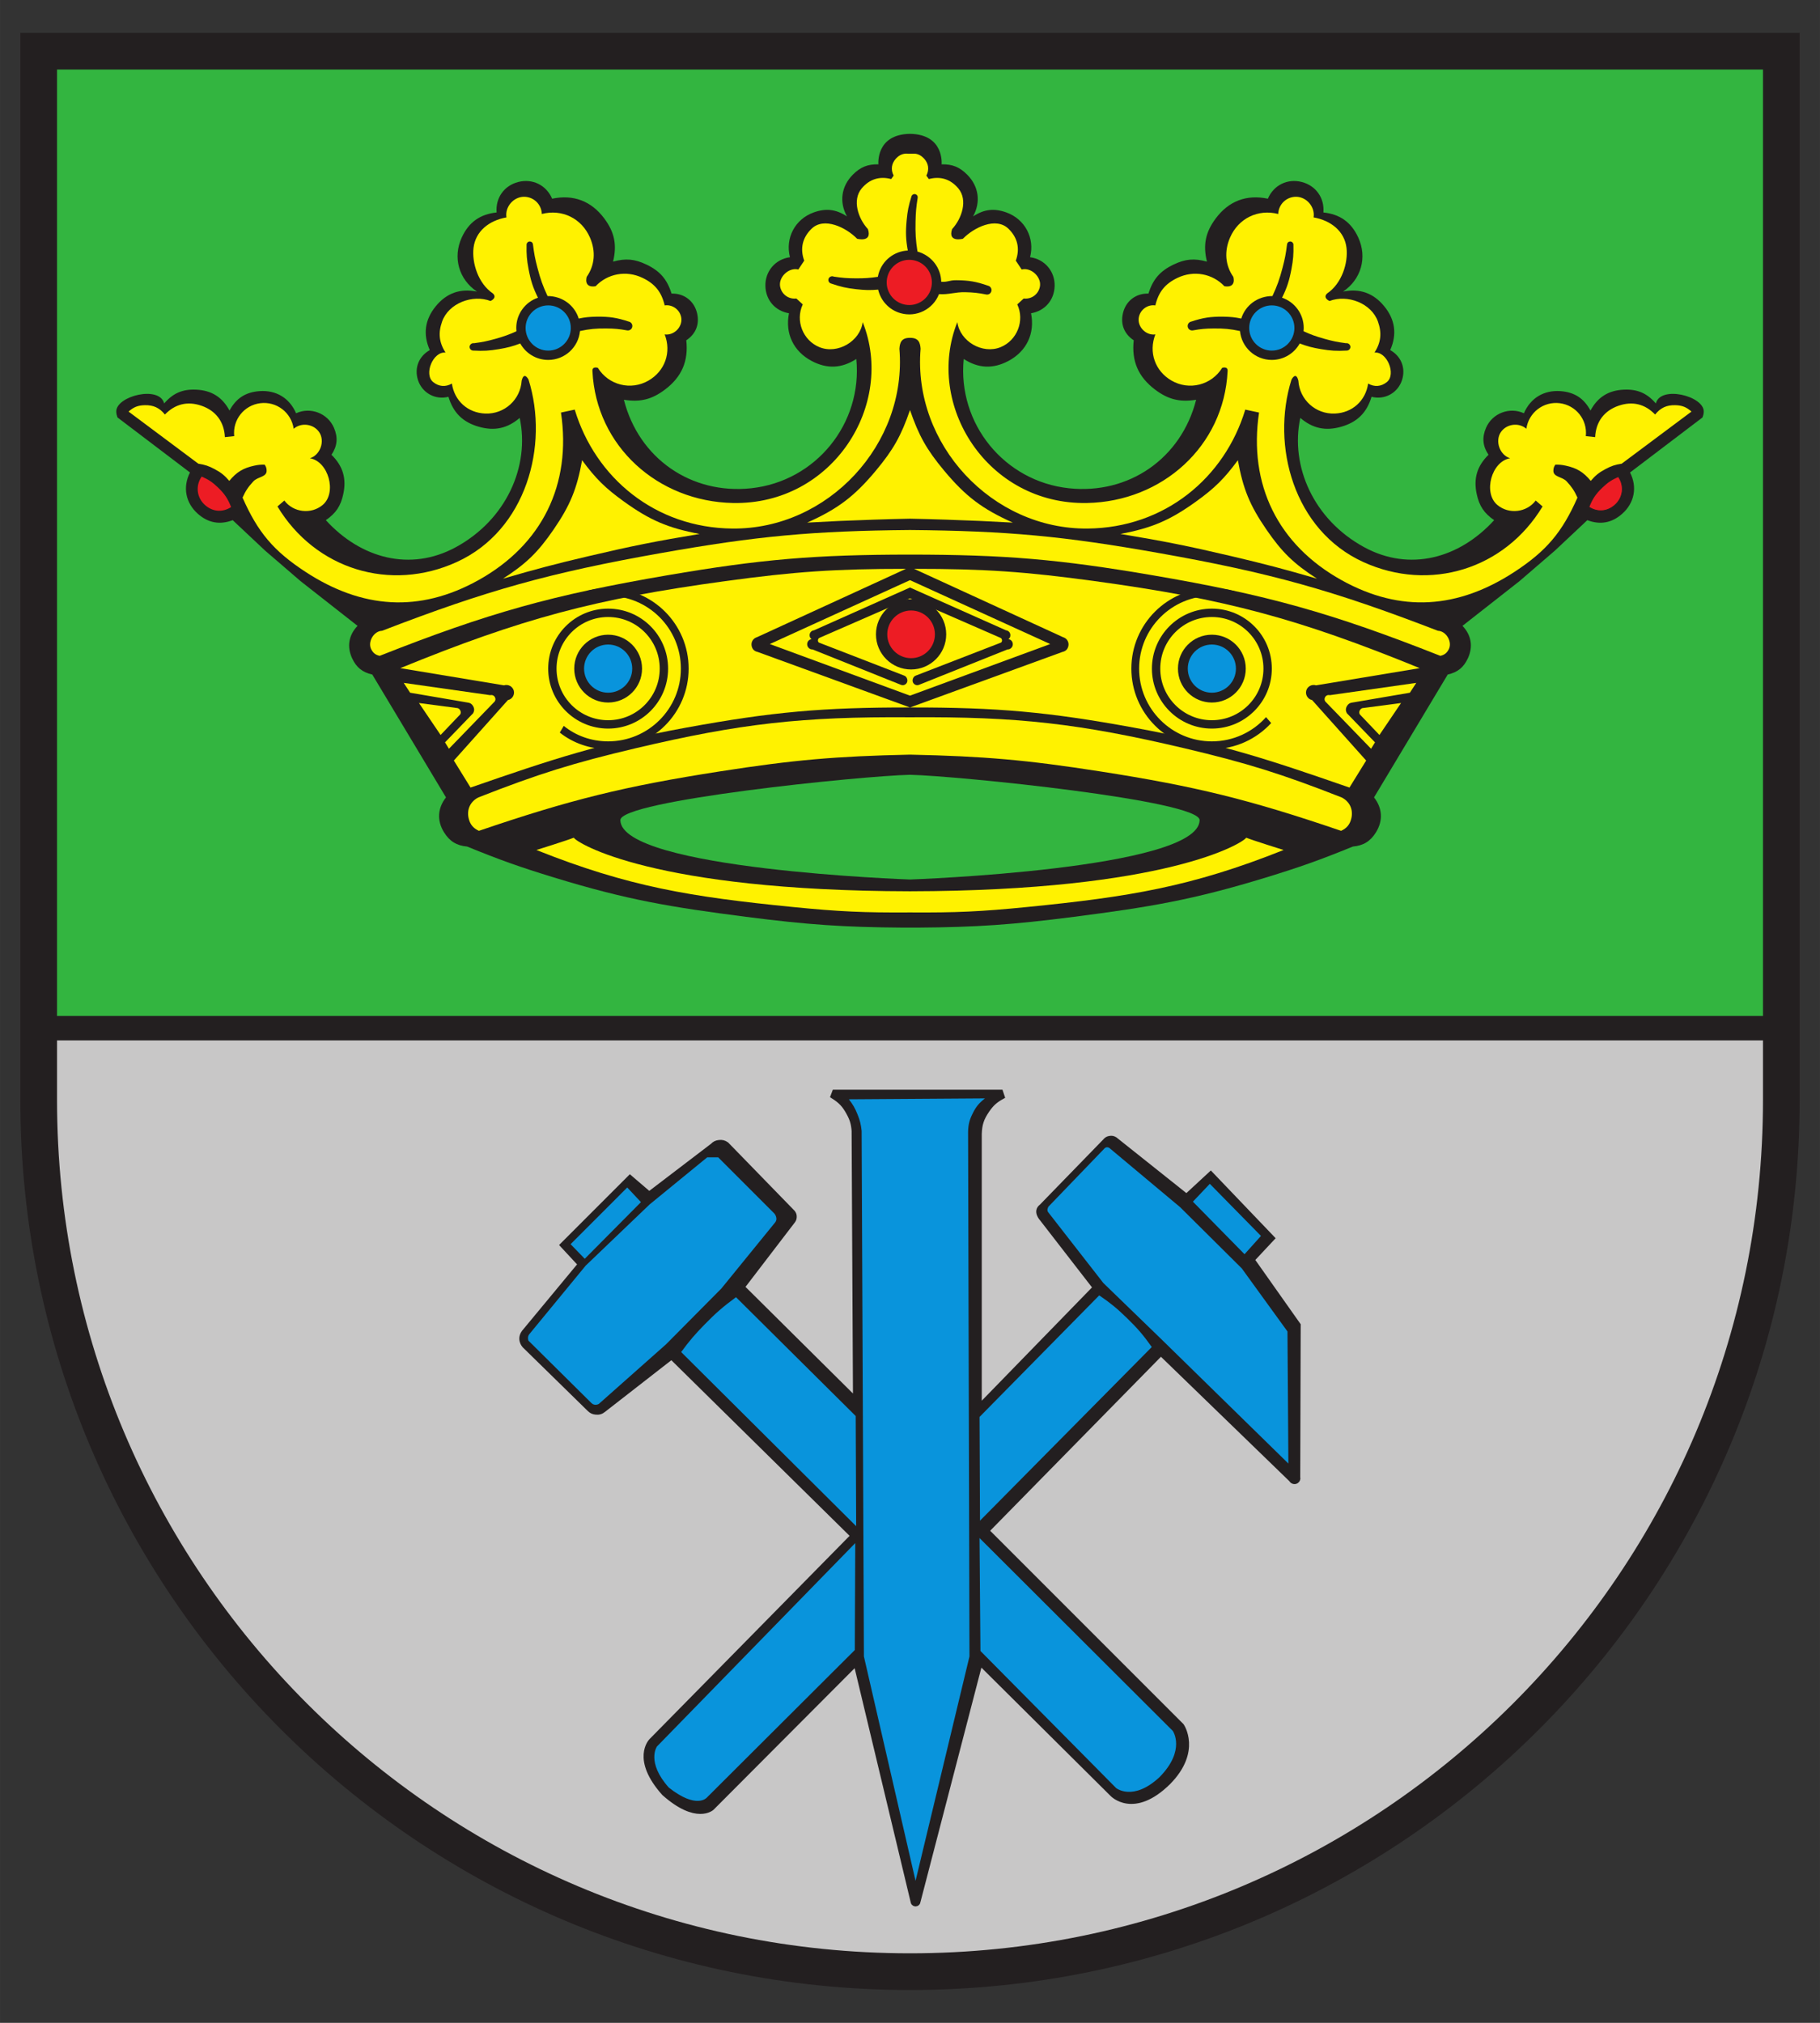 <?xml version="1.0" encoding="UTF-8" standalone="no"?>
<!-- Created with Inkscape (http://www.inkscape.org/) -->

<svg
   xmlns:dc="http://purl.org/dc/elements/1.1/"
   xmlns:cc="http://creativecommons.org/ns#"
   xmlns:rdf="http://www.w3.org/1999/02/22-rdf-syntax-ns#"
   xmlns:svg="http://www.w3.org/2000/svg"
   xmlns="http://www.w3.org/2000/svg"
   xmlns:sodipodi="http://sodipodi.sourceforge.net/DTD/sodipodi-0.dtd"
   xmlns:inkscape="http://www.inkscape.org/namespaces/inkscape"
   width="450"
   height="500"
   viewBox="0 0 119.062 132.292"
   version="1.1"
   id="svg859"
   inkscape:version="0.92.4 (5da689c313, 2019-01-14)"
   sodipodi:docname="wappen_hockweiler.svg">
  <rect x="0" y="0" width="119.062" height="132.292" fill="#333333" stroke="none"/>
  <defs
     id="defs853" />
  <sodipodi:namedview
     id="base"
     pagecolor="#ffffff"
     bordercolor="#666666"
     borderopacity="1.0"
     inkscape:pageopacity="0.0"
     inkscape:pageshadow="2"
     inkscape:zoom="0.68309179"
     inkscape:cx="441.42857"
     inkscape:cy="518.57143"
     inkscape:document-units="mm"
     inkscape:current-layer="layer1"
     showgrid="false"
     inkscape:window-width="1920"
     inkscape:window-height="1001"
     inkscape:window-x="-9"
     inkscape:window-y="-9"
     inkscape:window-maximized="1"
     units="px" />
  <g
     inkscape:label="import from freehand9"
     inkscape:groupmode="layer"
     id="layer1"
     transform="translate(0,-164.708)">
    <g
       id="g1124"
       transform="translate(-46.302,71.602)">
      <path
         inkscape:connector-curvature="0"
         id="path871"
         style="fill:#231f20;fill-opacity:1;fill-rule:nonzero;stroke:none;stroke-width:0.353"
         d="m 164.033,95.254 v 69.797 c 0,32.143 -26.057,58.2 -58.2,58.2 -32.143,0 -58.2,-26.057 -58.2,-58.2 V 95.254 H 164.033" />
      <path
         inkscape:connector-curvature="0"
         id="path873"
         style="fill:#33b540;fill-opacity:1;fill-rule:nonzero;stroke:none;stroke-width:0.353"
         d="M 50.033,159.548 H 161.634 V 97.653 H 50.033 Z" />
      <path
         inkscape:connector-curvature="0"
         id="path875"
         style="fill:#c8c7c7;fill-opacity:1;fill-rule:nonzero;stroke:none;stroke-width:0.353"
         d="m 50.033,161.148 v 3.902 c 0,30.818 24.982,55.801 55.801,55.801 30.818,0 55.8,-24.982 55.8,-55.801 v -3.902 H 50.033" />
      <path
         inkscape:connector-curvature="0"
         id="path877"
         style="fill:#231f20;fill-opacity:1;fill-rule:nonzero;stroke:none;stroke-width:0.353"
         d="m 106.306,153.772 c 3.901,-0.027 6.247,-0.192 10.241,-0.705 4.963,-0.638 7.785,-1.107 12.569,-2.572 2.252,-0.69 3.508,-1.137 5.69,-2.025 0.69,-0.062 1.146,-0.344 1.511,-0.932 0.47,-0.757 0.424,-1.583 -0.128,-2.282 l 4.822,-8.037 c 0.644,-0.143 1.041,-0.462 1.318,-1.061 0.352,-0.761 0.227,-1.516 -0.353,-2.122 l 3.729,-2.925 2.315,-1.993 2.122,-1.993 c 0.846,0.32 1.604,0.182 2.282,-0.418 0.803,-0.71 1,-1.744 0.514,-2.701 l 4.741,-3.6 c 0.05,-0.145 0.078,-0.232 0.08,-0.386 0.016,-1.012 -2.823,-1.73 -3.134,-0.53 -0.585,-0.675 -1.214,-0.944 -2.106,-0.9 -0.999,0.049 -1.694,0.487 -2.17,1.366 -0.431,-0.803 -1.052,-1.204 -1.961,-1.27 -1.088,-0.078 -1.958,0.447 -2.395,1.446 -0.939,-0.431 -2.064,-3.5e-4 -2.475,0.948 -0.275,0.636 -0.224,1.193 0.161,1.768 -0.748,0.733 -0.992,1.548 -0.772,2.572 0.169,0.782 0.483,1.25 1.141,1.704 -2.282,2.503 -5.527,3.386 -8.503,1.768 -3.311,-1.8 -4.854,-5.304 -4.179,-8.454 0.813,0.688 1.644,0.868 2.668,0.579 1.05,-0.296 1.68,-0.917 1.993,-1.961 0.858,0.223 1.719,-0.249 1.993,-1.093 0.254,-0.782 -0.053,-1.561 -0.772,-1.961 0.454,-1.03 0.325,-1.988 -0.386,-2.861 -0.706,-0.867 -1.605,-1.189 -2.7,-0.964 1.189,-0.799 1.593,-2.233 0.997,-3.536 -0.457,-0.997 -1.192,-1.525 -2.282,-1.64 0.079,-0.95 -0.492,-1.754 -1.415,-1.993 -0.934,-0.241 -1.84,0.205 -2.218,1.093 -1.39,-0.292 -2.557,0.149 -3.407,1.286 -0.675,0.902 -0.845,1.735 -0.579,2.829 -0.825,-0.229 -1.414,-0.176 -2.186,0.193 -0.882,0.422 -1.35,0.963 -1.639,1.897 -0.822,-0.025 -1.485,0.485 -1.671,1.286 -0.169,0.723 0.086,1.36 0.707,1.768 -0.15,1.356 0.295,2.39 1.382,3.215 0.865,0.655 1.628,0.846 2.701,0.675 -0.976,3.832 -4.394,6.207 -8.326,5.787 -4.227,-0.453 -7.295,-4.224 -6.879,-8.455 0.958,0.622 1.916,0.664 2.925,0.129 1.189,-0.631 1.743,-1.798 1.479,-3.118 0.902,-0.153 1.513,-0.853 1.543,-1.768 0.031,-0.969 -0.646,-1.768 -1.607,-1.897 0.323,-1.249 -0.33,-2.486 -1.543,-2.926 -0.807,-0.292 -1.468,-0.214 -2.186,0.257 0.519,-0.943 0.374,-1.97 -0.386,-2.732 -0.497,-0.498 -0.969,-0.689 -1.672,-0.675 0,0 0.191,-1.961 -2.068,-1.993 -2.258,0.032 -2.066,1.993 -2.066,1.993 -0.703,-0.013 -1.175,0.177 -1.671,0.675 -0.76,0.762 -0.905,1.79 -0.386,2.732 -0.717,-0.471 -1.379,-0.549 -2.186,-0.257 -1.213,0.439 -1.865,1.676 -1.543,2.926 -0.961,0.128 -1.638,0.927 -1.607,1.897 0.029,0.915 0.641,1.615 1.543,1.768 -0.264,1.32 0.29,2.487 1.479,3.118 1.009,0.535 1.967,0.493 2.925,-0.129 0.416,4.231 -2.652,8.002 -6.879,8.455 -3.932,0.421 -7.35,-1.954 -8.326,-5.787 1.072,0.171 1.835,-0.019 2.7,-0.675 1.088,-0.824 1.532,-1.858 1.382,-3.215 0.621,-0.408 0.876,-1.045 0.707,-1.768 -0.187,-0.801 -0.849,-1.311 -1.671,-1.286 -0.29,-0.934 -0.757,-1.475 -1.64,-1.897 -0.772,-0.369 -1.361,-0.421 -2.186,-0.193 0.266,-1.094 0.096,-1.927 -0.579,-2.829 -0.851,-1.137 -2.018,-1.578 -3.407,-1.286 -0.378,-0.888 -1.284,-1.334 -2.218,-1.093 -0.923,0.238 -1.494,1.043 -1.414,1.993 -1.09,0.115 -1.826,0.643 -2.282,1.64 -0.597,1.302 -0.193,2.737 0.997,3.536 -1.096,-0.224 -1.995,0.097 -2.701,0.964 -0.71,0.873 -0.84,1.831 -0.386,2.861 -0.718,0.399 -1.025,1.179 -0.772,1.961 0.274,0.843 1.135,1.316 1.993,1.093 0.314,1.045 0.944,1.665 1.993,1.961 1.025,0.29 1.856,0.109 2.668,-0.579 0.675,3.15 -0.868,6.654 -4.179,8.454 -2.976,1.618 -6.221,0.735 -8.503,-1.768 0.659,-0.453 0.973,-0.922 1.141,-1.704 0.221,-1.023 -0.024,-1.839 -0.772,-2.572 0.385,-0.575 0.436,-1.132 0.161,-1.768 -0.411,-0.949 -1.536,-1.38 -2.475,-0.948 -0.437,-1 -1.306,-1.525 -2.395,-1.446 -0.909,0.065 -1.53,0.467 -1.961,1.27 -0.476,-0.879 -1.171,-1.317 -2.17,-1.366 -0.892,-0.044 -1.521,0.225 -2.105,0.9 -0.311,-1.2 -3.15,-0.482 -3.134,0.53 0.003,0.154 0.031,0.241 0.08,0.386 l 4.742,3.6 c -0.486,0.956 -0.289,1.99 0.514,2.701 0.678,0.599 1.436,0.738 2.282,0.418 l 2.122,1.993 2.315,1.993 3.729,2.925 c -0.58,0.606 -0.706,1.36 -0.354,2.122 0.277,0.599 0.674,0.918 1.318,1.061 l 4.822,8.037 c -0.552,0.7 -0.599,1.525 -0.129,2.282 0.365,0.588 0.822,0.87 1.511,0.932 2.182,0.889 3.438,1.336 5.69,2.025 4.784,1.465 7.607,1.934 12.569,2.572 4.003,0.514 6.35,0.678 10.299,0.705 h 0.888" />
      <path
         inkscape:connector-curvature="0"
         id="path879"
         style="fill:#fff200;fill-opacity:1;fill-rule:nonzero;stroke:none;stroke-width:0.353"
         d="m 105.701,103.157 c -0.304,-0.028 -0.553,0.072 -0.777,0.309 -0.304,0.322 -0.363,0.731 -0.161,1.125 l -0.161,0.225 c -0.763,-0.202 -1.421,0.007 -1.929,0.611 -0.646,0.769 -0.218,1.993 0.407,2.661 0.3,0.908 -0.708,0.632 -0.708,0.632 -0.719,-0.74 -2.163,-1.444 -2.977,-0.656 -0.601,0.581 -0.768,1.303 -0.482,2.089 l -0.386,0.579 c -0.618,-0.159 -1.314,0.499 -1.189,1.125 0.1,0.502 0.552,0.831 1.061,0.772 l 0.418,0.386 c -0.498,1.059 0.008,2.356 1.093,2.796 1.181,0.48 2.658,-0.376 2.829,-1.639 2.154,5.401 -1.961,11.958 -8.486,11.83 -4.913,-0.097 -8.952,-3.707 -9.194,-8.615 -0.032,-0.353 0.353,-0.225 0.353,-0.225 0.701,1.133 2.157,1.5 3.311,0.836 1.082,-0.623 1.516,-1.858 1.061,-3.022 0.579,0.084 1.142,-0.445 1.093,-1.029 -0.046,-0.543 -0.554,-0.947 -1.093,-0.868 -0.205,-0.877 -0.634,-1.411 -1.447,-1.8 -1.076,-0.515 -2.291,-0.276 -3.074,0.548 -0.816,0.127 -0.577,-0.618 -0.577,-0.618 0.522,-0.749 0.605,-1.658 0.211,-2.566 -0.544,-1.256 -1.825,-1.883 -3.15,-1.543 -0.022,-0.629 -0.528,-1.121 -1.157,-1.125 -0.694,-0.004 -1.268,0.666 -1.157,1.35 -1.127,0.197 -2.025,0.9 -2.154,1.993 -0.115,0.973 0.302,2.332 1.27,2.981 0.305,0.298 -0.159,0.492 -0.159,0.492 -1.169,-0.448 -2.744,0.14 -3.169,1.35 -0.263,0.75 -0.196,1.351 0.225,2.025 -0.81,-0.091 -1.439,1.419 -0.804,1.929 0.373,0.3 0.807,0.334 1.222,0.096 0.167,1.133 1.041,1.918 2.186,1.961 1.251,0.047 2.302,-0.905 2.379,-2.154 0.161,-0.643 0.45,-0.064 0.45,-0.064 1.35,4.308 -0.146,9.851 -4.693,11.926 -4.358,1.989 -9.261,0.471 -11.733,-3.633 l 0.45,-0.386 c 0.592,0.786 1.752,0.92 2.507,0.289 0.948,-0.792 0.383,-2.855 -0.836,-3.054 0.676,-0.204 1.003,-1.117 0.611,-1.704 -0.366,-0.546 -1.174,-0.655 -1.671,-0.225 -0.15,-1.063 -1.121,-1.806 -2.186,-1.672 -1.063,0.134 -1.818,1.089 -1.704,2.154 l -0.611,0.065 c -0.044,-1.002 -0.594,-1.734 -1.543,-2.057 -0.904,-0.308 -1.717,-0.11 -2.379,0.579 -0.356,-0.44 -0.751,-0.623 -1.318,-0.611 -0.445,0.01 -0.729,0.122 -1.061,0.418 l 4.565,3.408 c 0.431,0.067 0.676,0.149 1.061,0.353 0.425,0.226 0.65,0.406 0.964,0.772 0.476,-0.577 0.908,-0.84 1.639,-0.997 0.259,-0.055 0.411,-0.07 0.675,-0.064 0.091,0.129 0.124,0.227 0.128,0.386 0.013,0.436 -0.571,0.387 -0.868,0.707 -0.338,0.365 -0.501,0.609 -0.707,1.061 1,2.271 2.038,3.496 4.115,4.854 3.697,2.418 7.454,2.694 11.315,0.546 4.165,-2.316 6.102,-6.248 5.401,-10.962 l 0.9,-0.193 c 1.35,4.468 5.279,7.735 10.319,7.779 6.258,0.056 11.438,-5.52 10.922,-11.757 0.024,-0.377 0.113,-0.723 0.691,-0.715 0.579,-0.008 0.669,0.338 0.694,0.715 -0.516,6.237 4.663,11.813 10.922,11.757 5.04,-0.044 8.969,-3.311 10.319,-7.779 l 0.9,0.193 c -0.701,4.714 1.235,8.646 5.4,10.962 3.861,2.147 7.618,1.872 11.316,-0.546 2.077,-1.359 3.115,-2.583 4.115,-4.854 -0.207,-0.452 -0.369,-0.696 -0.707,-1.061 -0.297,-0.32 -0.881,-0.271 -0.868,-0.707 0.005,-0.158 0.037,-0.256 0.129,-0.386 0.265,-0.006 0.416,0.009 0.675,0.064 0.732,0.157 1.163,0.419 1.64,0.997 0.314,-0.365 0.539,-0.545 0.964,-0.772 0.385,-0.205 0.63,-0.287 1.061,-0.353 l 4.565,-3.408 c -0.332,-0.296 -0.616,-0.408 -1.061,-0.418 -0.567,-0.013 -0.961,0.17 -1.318,0.611 -0.661,-0.689 -1.475,-0.886 -2.379,-0.579 -0.95,0.323 -1.499,1.055 -1.543,2.057 l -0.611,-0.065 c 0.115,-1.065 -0.641,-2.02 -1.704,-2.154 -1.065,-0.134 -2.036,0.609 -2.186,1.672 -0.497,-0.431 -1.306,-0.322 -1.672,0.225 -0.393,0.587 -0.065,1.5 0.611,1.704 -1.219,0.199 -1.784,2.262 -0.836,3.054 0.755,0.631 1.916,0.497 2.508,-0.289 l 0.45,0.386 c -2.472,4.103 -7.376,5.621 -11.733,3.633 -4.548,-2.075 -6.044,-7.619 -4.693,-11.926 0,0 0.289,-0.579 0.45,0.064 0.077,1.25 1.128,2.201 2.379,2.154 1.144,-0.043 2.019,-0.828 2.186,-1.961 0.415,0.237 0.849,0.203 1.222,-0.096 0.635,-0.51 0.006,-2.02 -0.804,-1.929 0.421,-0.674 0.488,-1.275 0.225,-2.025 -0.425,-1.21 -2,-1.797 -3.169,-1.35 0,0 -0.464,-0.193 -0.159,-0.492 0.968,-0.648 1.385,-2.008 1.27,-2.981 -0.128,-1.093 -1.026,-1.797 -2.154,-1.993 0.11,-0.684 -0.464,-1.354 -1.157,-1.35 -0.629,0.004 -1.136,0.496 -1.157,1.125 -1.325,-0.34 -2.607,0.288 -3.151,1.543 -0.393,0.907 -0.311,1.817 0.211,2.566 0,0 0.239,0.745 -0.577,0.618 -0.783,-0.824 -1.998,-1.063 -3.074,-0.548 -0.812,0.389 -1.241,0.923 -1.446,1.8 -0.539,-0.079 -1.047,0.325 -1.093,0.868 -0.049,0.583 0.514,1.113 1.093,1.029 -0.455,1.163 -0.022,2.399 1.061,3.022 1.154,0.665 2.61,0.297 3.311,-0.836 0,0 0.386,-0.128 0.354,0.225 -0.242,4.908 -4.281,8.519 -9.194,8.615 -6.526,0.129 -10.64,-6.429 -8.487,-11.83 0.171,1.264 1.647,2.119 2.829,1.639 1.085,-0.441 1.591,-1.737 1.093,-2.796 l 0.418,-0.386 c 0.508,0.06 0.961,-0.27 1.061,-0.772 0.125,-0.626 -0.571,-1.284 -1.19,-1.125 l -0.386,-0.579 c 0.286,-0.786 0.119,-1.508 -0.482,-2.089 -0.815,-0.788 -2.258,-0.084 -2.977,0.656 0,0 -1.009,0.276 -0.708,-0.632 0.624,-0.668 1.053,-1.892 0.407,-2.661 -0.507,-0.604 -1.166,-0.812 -1.929,-0.611 l -0.161,-0.225 c 0.202,-0.394 0.144,-0.803 -0.161,-1.125 -0.17,-0.18 -0.355,-0.281 -0.567,-0.307 l -0.475,-0.002" />
      <path
         inkscape:connector-curvature="0"
         id="path881"
         style="fill:#ed1c24;fill-opacity:1;fill-rule:nonzero;stroke:none;stroke-width:0.353"
         d="m 59.495,124.274 c -0.422,0.605 -0.323,1.394 0.235,1.876 0.5,0.433 1.136,0.477 1.691,0.117 -0.222,-0.558 -0.426,-0.863 -0.859,-1.28 -0.361,-0.347 -0.609,-0.513 -1.067,-0.714" />
      <path
         inkscape:connector-curvature="0"
         id="path883"
         style="fill:#231f20;fill-opacity:1;fill-rule:nonzero;stroke:none;stroke-width:0.353"
         d="m 81.495,112.576 c -0.324,-0.654 -0.472,-1.112 -0.616,-1.877 -0.114,-0.606 -0.143,-0.959 -0.129,-1.575 -0.009,-0.124 0.101,-0.235 0.225,-0.225 0.106,0.008 0.185,0.087 0.193,0.193 0.073,0.595 0.137,0.931 0.289,1.511 0.198,0.755 0.355,1.199 0.665,1.865 0.981,-7.1e-4 1.776,0.619 2.039,1.472 0.423,-0.088 0.714,-0.117 1.186,-0.123 0.824,-0.01 1.306,0.064 2.09,0.321 0.16,0.034 0.262,0.194 0.225,0.353 -0.035,0.149 -0.17,0.243 -0.321,0.225 -0.533,-0.096 -0.841,-0.124 -1.383,-0.128 -0.677,-0.006 -1.082,0.033 -1.713,0.167 -0.1,1.06 -0.993,1.89 -2.08,1.89 -0.787,0 -1.471,-0.434 -1.828,-1.076 -0.497,0.188 -0.829,0.275 -1.387,0.369 -0.644,0.108 -1.019,0.13 -1.671,0.096 -0.133,0.008 -0.247,-0.092 -0.257,-0.225 -0.011,-0.151 0.141,-0.286 0.289,-0.257 0.558,-0.072 0.872,-0.137 1.414,-0.289 0.549,-0.155 0.872,-0.27 1.361,-0.492 -0.007,-0.071 -0.011,-0.142 -0.011,-0.215 0,-0.92 0.594,-1.701 1.42,-1.98" />
      <path
         inkscape:connector-curvature="0"
         id="path885"
         style="fill:#0994dc;fill-opacity:1;fill-rule:nonzero;stroke:none;stroke-width:0.353"
         d="m 80.686,114.556 c 0,0.817 0.662,1.479 1.479,1.479 0.817,0 1.478,-0.662 1.478,-1.479 0,-0.817 -0.662,-1.478 -1.478,-1.478 -0.817,0 -1.479,0.662 -1.479,1.478" />
      <path
         inkscape:connector-curvature="0"
         id="path887"
         style="fill:#fff200;fill-opacity:1;fill-rule:nonzero;stroke:none;stroke-width:0.353"
         d="m 91.197,140.691 c -5.619,1.026 -8.744,2.057 -14.112,3.922 l -1.093,-1.768 3.536,-3.954 c 0.276,-0.056 0.454,-0.337 0.386,-0.611 -0.069,-0.278 -0.371,-0.444 -0.643,-0.353 l -6.783,-1.125 c 7.942,-3.243 12.748,-4.53 21.249,-5.69 4.582,-0.625 7.205,-0.804 11.83,-0.804 l -9.74,4.468 c -0.255,0.071 -0.407,0.32 -0.353,0.579 0.043,0.208 0.177,0.343 0.386,0.386 l 9.355,3.407 0.619,0.225 c -5.731,-0.005 -8.997,0.289 -14.635,1.318" />
      <path
         inkscape:connector-curvature="0"
         id="path889"
         style="fill:#fff200;fill-opacity:1;fill-rule:nonzero;stroke:none;stroke-width:0.353"
         d="m 72.713,137.766 5.658,0.804 c 0.135,-0.037 0.27,0.031 0.321,0.161 0.037,0.094 0.027,0.175 -0.032,0.257 l -2.989,3.086 -0.257,-0.418 1.832,-1.897 c 0.097,-0.161 0.097,-0.321 0,-0.482 -0.084,-0.14 -0.191,-0.208 -0.354,-0.225 l -3.761,-0.643 -0.418,-0.643" />
      <path
         inkscape:connector-curvature="0"
         id="path891"
         style="fill:#fff200;fill-opacity:1;fill-rule:nonzero;stroke:none;stroke-width:0.353"
         d="m 73.71,139.083 1.415,2.09 1.286,-1.35 c 0.045,-0.09 0.045,-0.167 0,-0.257 -0.052,-0.106 -0.139,-0.16 -0.257,-0.161 l -2.443,-0.322" />
      <path
         inkscape:connector-curvature="0"
         id="path893"
         style="fill:#ed1c24;fill-opacity:1;fill-rule:nonzero;stroke:#231f20;stroke-width:0.05;stroke-linecap:butt;stroke-linejoin:miter;stroke-miterlimit:3.864;stroke-dasharray:none;stroke-opacity:1"
         d="m 152.171,124.274 c 0.422,0.605 0.324,1.394 -0.235,1.876 -0.5,0.433 -1.136,0.477 -1.691,0.117 0.222,-0.559 0.425,-0.863 0.859,-1.28 0.361,-0.347 0.608,-0.513 1.067,-0.714 z" />
      <path
         inkscape:connector-curvature="0"
         id="path895"
         style="fill:#231f20;fill-opacity:1;fill-rule:nonzero;stroke:none;stroke-width:0.353"
         d="m 130.172,112.576 c 0.324,-0.654 0.472,-1.112 0.616,-1.877 0.114,-0.606 0.143,-0.959 0.128,-1.575 0.01,-0.124 -0.101,-0.235 -0.225,-0.225 -0.106,0.008 -0.185,0.087 -0.193,0.193 -0.073,0.595 -0.137,0.931 -0.289,1.511 -0.198,0.755 -0.355,1.199 -0.666,1.865 -0.981,-7.1e-4 -1.776,0.619 -2.039,1.472 -0.423,-0.088 -0.714,-0.117 -1.185,-0.123 -0.824,-0.01 -1.306,0.064 -2.09,0.321 -0.16,0.034 -0.262,0.194 -0.225,0.353 0.035,0.149 0.169,0.243 0.321,0.225 0.533,-0.096 0.841,-0.124 1.382,-0.128 0.677,-0.006 1.082,0.033 1.713,0.167 0.101,1.06 0.993,1.89 2.08,1.89 0.786,0 1.471,-0.434 1.828,-1.076 0.497,0.188 0.829,0.275 1.387,0.369 0.644,0.108 1.02,0.13 1.671,0.096 0.133,0.008 0.247,-0.092 0.258,-0.225 0.011,-0.151 -0.141,-0.286 -0.289,-0.257 -0.558,-0.072 -0.873,-0.137 -1.415,-0.289 -0.549,-0.155 -0.872,-0.27 -1.361,-0.492 0.007,-0.071 0.011,-0.142 0.011,-0.215 0,-0.92 -0.594,-1.701 -1.42,-1.98" />
      <path
         inkscape:connector-curvature="0"
         id="path897"
         style="fill:#0994dc;fill-opacity:1;fill-rule:nonzero;stroke:none;stroke-width:0.353"
         d="m 130.981,114.556 c 0,0.817 -0.662,1.479 -1.479,1.479 -0.817,0 -1.479,-0.662 -1.479,-1.479 0,-0.817 0.662,-1.478 1.479,-1.478 0.817,0 1.479,0.662 1.479,1.478" />
      <path
         inkscape:connector-curvature="0"
         id="path899"
         style="fill:#fff200;fill-opacity:1;fill-rule:nonzero;stroke:none;stroke-width:0.353"
         d="m 120.469,140.691 c 5.62,1.026 8.744,2.057 14.113,3.922 l 1.093,-1.768 -3.536,-3.954 c -0.276,-0.056 -0.454,-0.337 -0.386,-0.611 0.069,-0.278 0.371,-0.444 0.643,-0.353 l 6.783,-1.125 c -7.943,-3.243 -12.748,-4.53 -21.249,-5.69 -4.582,-0.625 -7.206,-0.804 -11.83,-0.804 l 9.741,4.468 c 0.255,0.071 0.407,0.32 0.353,0.579 -0.043,0.208 -0.177,0.343 -0.386,0.386 l -9.354,3.407 -0.619,0.225 c 5.731,-0.005 8.998,0.289 14.635,1.318" />
      <path
         inkscape:connector-curvature="0"
         id="path901"
         style="fill:#fff200;fill-opacity:1;fill-rule:nonzero;stroke:none;stroke-width:0.353"
         d="m 138.953,137.766 -5.658,0.804 c -0.135,-0.037 -0.27,0.031 -0.321,0.161 -0.037,0.094 -0.027,0.175 0.032,0.257 l 2.99,3.086 0.257,-0.418 -1.832,-1.897 c -0.097,-0.161 -0.097,-0.321 0,-0.482 0.084,-0.14 0.191,-0.208 0.353,-0.225 l 3.761,-0.643 0.418,-0.643" />
      <path
         inkscape:connector-curvature="0"
         id="path903"
         style="fill:#fff200;fill-opacity:1;fill-rule:nonzero;stroke:none;stroke-width:0.353"
         d="m 137.957,139.083 -1.414,2.09 -1.286,-1.35 c -0.044,-0.09 -0.044,-0.167 0,-0.257 0.053,-0.106 0.139,-0.16 0.257,-0.161 l 2.443,-0.322" />
      <path
         inkscape:connector-curvature="0"
         id="path905"
         style="fill:#231f20;fill-opacity:1;fill-rule:nonzero;stroke:none;stroke-width:0.353"
         d="m 83.868,136.833 c 0,-1.225 0.993,-2.218 2.218,-2.218 1.225,0 2.218,0.993 2.218,2.218 0,1.225 -0.993,2.218 -2.218,2.218 -1.225,0 -2.218,-0.993 -2.218,-2.218" />
      <path
         inkscape:connector-curvature="0"
         id="path907"
         style="fill:#231f20;fill-opacity:1;fill-rule:evenodd;stroke:none;stroke-width:0.353"
         d="m 82.164,136.833 c 0,-2.166 1.756,-3.922 3.922,-3.922 2.166,0 3.922,1.756 3.922,3.922 0,2.166 -1.756,3.922 -3.922,3.922 -2.166,0 -3.922,-1.756 -3.922,-3.922 z m 0.546,0 c 0,-1.864 1.511,-3.375 3.375,-3.375 1.864,0 3.375,1.511 3.375,3.375 0,1.864 -1.511,3.375 -3.375,3.375 -1.864,0 -3.375,-1.511 -3.375,-3.375" />
      <path
         inkscape:connector-curvature="0"
         id="path909"
         style="fill:#231f20;fill-opacity:1;fill-rule:evenodd;stroke:none;stroke-width:0.353"
         d="m 121.659,136.833 c 0,-2.166 1.756,-3.922 3.922,-3.922 2.166,0 3.922,1.756 3.922,3.922 0,2.166 -1.756,3.922 -3.922,3.922 -2.166,0 -3.922,-1.756 -3.922,-3.922 z m 0.546,0 c 0,-1.864 1.511,-3.375 3.375,-3.375 1.864,0 3.375,1.511 3.375,3.375 0,1.864 -1.511,3.375 -3.375,3.375 -1.864,0 -3.375,-1.511 -3.375,-3.375" />
      <path
         inkscape:connector-curvature="0"
         id="path911"
         style="fill:#231f20;fill-opacity:1;fill-rule:nonzero;stroke:none;stroke-width:0.353"
         d="m 123.362,136.833 c 0,-1.225 0.993,-2.218 2.218,-2.218 1.225,0 2.218,0.993 2.218,2.218 0,1.225 -0.993,2.218 -2.218,2.218 -1.225,0 -2.218,-0.993 -2.218,-2.218" />
      <path
         inkscape:connector-curvature="0"
         id="path913"
         style="fill:#33b540;fill-opacity:1;fill-rule:nonzero;stroke:none;stroke-width:0.353"
         d="m 105.832,143.777 c -3.095,0.064 -19.039,1.679 -18.946,2.975 0.065,3.215 18.946,3.873 18.946,3.873 0,0 18.883,-0.658 18.947,-3.873 0.093,-1.295 -15.853,-2.91 -18.947,-2.975" />
      <path
         inkscape:connector-curvature="0"
         id="path915"
         style="fill:#fff200;fill-opacity:1;fill-rule:nonzero;stroke:none;stroke-width:0.353"
         d="m 105.832,151.395 c -16.821,-0.032 -21.771,-3.15 -21.996,-3.504 -0.386,0.161 -2.443,0.804 -2.443,0.804 6.043,2.411 10.11,3.065 16.78,3.729 2.976,0.297 4.669,0.375 7.659,0.354 2.99,0.021 4.685,-0.057 7.661,-0.354 6.67,-0.664 10.737,-1.318 16.78,-3.729 0,0 -2.057,-0.643 -2.443,-0.804 -0.225,0.353 -5.177,3.472 -21.998,3.504" />
      <path
         inkscape:connector-curvature="0"
         id="path917"
         style="fill:#fff200;fill-opacity:1;fill-rule:nonzero;stroke:none;stroke-width:0.353"
         d="m 105.832,140.016 c -7.043,-0.049 -11.091,0.407 -17.946,2.025 -4.091,0.965 -6.374,1.679 -10.287,3.215 -0.522,0.26 -0.77,0.781 -0.643,1.35 0.091,0.409 0.295,0.66 0.675,0.836 6.001,-2.046 9.519,-2.914 15.784,-3.89 4.804,-0.748 7.557,-0.99 12.417,-1.093 4.86,0.103 7.615,0.345 12.419,1.093 6.265,0.976 9.783,1.843 15.784,3.89 0.381,-0.175 0.584,-0.427 0.675,-0.836 0.127,-0.569 -0.121,-1.09 -0.643,-1.35 -3.912,-1.536 -6.196,-2.249 -10.287,-3.215 -6.856,-1.618 -10.905,-2.075 -17.948,-2.025" />
      <path
         inkscape:connector-curvature="0"
         id="path919"
         style="fill:#fff200;fill-opacity:1;fill-rule:nonzero;stroke:none;stroke-width:0.353"
         d="m 105.832,127.768 c -6.386,0.059 -10.018,0.395 -16.306,1.511 -7.265,1.289 -11.342,2.425 -18.227,5.079 -0.55,0.017 -0.967,0.736 -0.707,1.222 0.127,0.237 0.285,0.358 0.546,0.418 7.094,-2.805 11.318,-3.987 18.838,-5.272 6.118,-1.046 9.65,-1.346 15.856,-1.35 6.207,0.004 9.74,0.305 15.858,1.35 7.52,1.284 11.743,2.467 18.838,5.272 0.261,-0.06 0.42,-0.181 0.546,-0.418 0.26,-0.485 -0.157,-1.205 -0.707,-1.222 -6.885,-2.654 -10.962,-3.79 -18.227,-5.079 -6.289,-1.116 -9.922,-1.452 -16.309,-1.511" />
      <path
         inkscape:connector-curvature="0"
         id="path921"
         style="fill:#fff200;fill-opacity:1;fill-rule:nonzero;stroke:none;stroke-width:0.353"
         d="m 84.382,123.204 c -0.34,1.881 -0.783,2.957 -1.864,4.532 -1.018,1.484 -1.798,2.24 -3.311,3.215 2.178,-0.634 3.417,-0.96 5.626,-1.479 2.8,-0.658 4.395,-0.976 7.233,-1.446 -2.064,-0.388 -3.246,-0.895 -4.951,-2.122 -1.216,-0.875 -1.843,-1.495 -2.733,-2.7" />
      <path
         inkscape:connector-curvature="0"
         id="path923"
         style="fill:#fff200;fill-opacity:1;fill-rule:nonzero;stroke:none;stroke-width:0.353"
         d="m 127.282,123.204 c 0.34,1.881 0.783,2.957 1.865,4.532 1.018,1.484 1.797,2.24 3.311,3.215 -2.178,-0.634 -3.417,-0.96 -5.626,-1.479 -2.8,-0.658 -4.395,-0.976 -7.233,-1.446 2.064,-0.388 3.246,-0.895 4.951,-2.122 1.216,-0.875 1.843,-1.495 2.732,-2.7" />
      <path
         inkscape:connector-curvature="0"
         id="path925"
         style="fill:#fff200;fill-opacity:1;fill-rule:nonzero;stroke:none;stroke-width:0.353"
         d="m 105.832,119.924 c -0.574,1.674 -1.093,2.595 -2.226,3.954 -1.41,1.691 -2.491,2.509 -4.5,3.407 1.691,-0.094 2.647,-0.137 4.34,-0.193 0.931,-0.031 1.456,-0.045 2.387,-0.064 0.931,0.019 1.457,0.034 2.387,0.064 1.693,0.056 2.648,0.099 4.34,0.193 -2.01,-0.899 -3.09,-1.717 -4.5,-3.407 -1.134,-1.359 -1.652,-2.28 -2.227,-3.954" />
      <path
         inkscape:connector-curvature="0"
         id="path927"
         style="fill:#fff200;fill-opacity:1;fill-rule:nonzero;stroke:none;stroke-width:0.353"
         d="m 105.832,131.047 -9.17,4.179 9.17,3.375 9.172,-3.375 -9.172,-4.179" />
      <path
         inkscape:connector-curvature="0"
         id="path929"
         style="fill:#231f20;fill-opacity:1;fill-rule:nonzero;stroke:none;stroke-width:0.353"
         d="m 103.606,134.591 c 0,-1.27 1.029,-2.299 2.298,-2.299 1.269,0 2.298,1.029 2.298,2.299 0,1.269 -1.029,2.298 -2.298,2.298 -1.269,0 -2.298,-1.029 -2.298,-2.298" />
      <path
         inkscape:connector-curvature="0"
         id="path931"
         style="fill:#231f20;fill-opacity:1;fill-rule:nonzero;stroke:none;stroke-width:0.353"
         d="m 105.832,131.529 -6.277,2.797 c -0.177,0.017 -0.308,0.176 -0.289,0.354 0.011,0.1 0.047,0.165 0.129,0.225 -0.167,0.025 -0.282,0.153 -0.289,0.322 -0.009,0.195 0.158,0.362 0.353,0.353 l 5.786,2.315 c 0.135,0.048 0.262,0.013 0.353,-0.097 0.135,-0.161 0.042,-0.458 -0.161,-0.514 l -5.562,-2.154 c -0.051,-0.044 -0.071,-0.093 -0.064,-0.161 0.008,-0.08 0.053,-0.136 0.129,-0.161 l 5.891,-2.572 5.893,2.572 c 0.076,0.025 0.121,0.081 0.128,0.161 0.007,0.067 -0.013,0.116 -0.064,0.161 l -5.561,2.154 c -0.203,0.056 -0.296,0.353 -0.161,0.514 0.092,0.11 0.219,0.145 0.353,0.097 l 5.787,-2.315 c 0.195,0.008 0.362,-0.159 0.353,-0.353 -0.007,-0.169 -0.122,-0.297 -0.289,-0.322 0.081,-0.06 0.118,-0.125 0.128,-0.225 0.019,-0.177 -0.112,-0.337 -0.289,-0.354 l -6.279,-2.797" />
      <path
         inkscape:connector-curvature="0"
         id="path933"
         style="fill:#ed1c24;fill-opacity:1;fill-rule:nonzero;stroke:none;stroke-width:0.353"
         d="m 104.345,134.591 c 0,-0.861 0.698,-1.559 1.559,-1.559 0.861,0 1.559,0.698 1.559,1.559 0,0.861 -0.698,1.559 -1.559,1.559 -0.861,0 -1.559,-0.698 -1.559,-1.559" />
      <path
         inkscape:connector-curvature="0"
         id="path935"
         style="fill:#231f20;fill-opacity:1;fill-rule:nonzero;stroke:none;stroke-width:0.353"
         d="m 105.689,109.489 c -0.131,-0.718 -0.147,-1.199 -0.075,-1.974 0.057,-0.614 0.127,-0.961 0.31,-1.55 0.025,-0.122 0.162,-0.198 0.278,-0.154 0.1,0.037 0.154,0.134 0.132,0.238 -0.094,0.593 -0.125,0.932 -0.138,1.532 -0.018,0.78 0.011,1.25 0.126,1.976 0.943,0.27 1.536,1.085 1.554,1.977 0.431,0.031 0.508,-0.104 0.979,-0.101 0.824,0.005 1.305,0.087 2.083,0.358 0.159,0.037 0.259,0.199 0.219,0.358 -0.037,0.148 -0.174,0.24 -0.325,0.219 -0.531,-0.105 -0.839,-0.139 -1.38,-0.152 -0.677,-0.017 -1.077,0.171 -1.721,0.126 -0.389,0.992 -1.476,1.543 -2.521,1.244 -0.756,-0.217 -1.295,-0.823 -1.46,-1.538 -0.53,0.044 -0.872,0.036 -1.435,-0.028 -0.649,-0.073 -1.016,-0.156 -1.633,-0.368 -0.13,-0.029 -0.212,-0.157 -0.185,-0.287 0.031,-0.148 0.214,-0.236 0.349,-0.168 0.557,0.084 0.876,0.109 1.439,0.112 0.57,0.003 0.912,-0.02 1.444,-0.098 0.013,-0.07 0.029,-0.14 0.049,-0.209 0.254,-0.884 1.04,-1.471 1.911,-1.512" />
      <path
         inkscape:connector-curvature="0"
         id="path937"
         style="fill:#0994dc;fill-opacity:1;fill-rule:nonzero;stroke:none;stroke-width:0.353"
         d="m 84.511,136.833 c 0,-0.87 0.705,-1.575 1.575,-1.575 0.87,0 1.575,0.705 1.575,1.575 0,0.87 -0.705,1.575 -1.575,1.575 -0.87,0 -1.575,-0.705 -1.575,-1.575" />
      <path
         inkscape:connector-curvature="0"
         id="path939"
         style="fill:#0994dc;fill-opacity:1;fill-rule:nonzero;stroke:none;stroke-width:0.353"
         d="m 124.005,136.833 c 0,-0.87 0.705,-1.575 1.575,-1.575 0.87,0 1.575,0.705 1.575,1.575 0,0.87 -0.705,1.575 -1.575,1.575 -0.87,0 -1.575,-0.705 -1.575,-1.575" />
      <path
         inkscape:connector-curvature="0"
         id="path941"
         style="fill:#ed1c24;fill-opacity:1;fill-rule:nonzero;stroke:none;stroke-width:0.353"
         d="m 104.365,111.169 c -0.225,0.785 0.229,1.604 1.014,1.829 0.785,0.225 1.604,-0.229 1.829,-1.014 0.225,-0.785 -0.229,-1.604 -1.014,-1.829 -0.785,-0.225 -1.604,0.229 -1.829,1.014" />
      <path
         inkscape:connector-curvature="0"
         id="path943"
         style="fill:#231f20;fill-opacity:1;fill-rule:nonzero;stroke:none;stroke-width:0.353"
         d="m 83.184,140.579 c 0.776,0.634 1.795,1.012 2.902,1.012 2.627,0 4.758,-2.13 4.758,-4.758 0,-2.628 -2.13,-4.758 -4.758,-4.758 -0.389,0 -0.768,0.047 -1.13,0.135 l -0.15,-0.487 c 0.41,-0.102 0.839,-0.157 1.28,-0.157 2.908,0 5.266,2.358 5.266,5.266 0,2.908 -2.358,5.266 -5.266,5.266 -1.203,0 -2.311,-0.403 -3.165,-1.082 l 0.263,-0.439" />
      <path
         inkscape:connector-curvature="0"
         id="path945"
         style="fill:#231f20;fill-opacity:1;fill-rule:nonzero;stroke:none;stroke-width:0.353"
         d="m 129.461,140.393 c -0.963,1.049 -2.345,1.706 -3.881,1.706 -2.908,0 -5.266,-2.358 -5.266,-5.266 0,-2.908 2.358,-5.266 5.266,-5.266 0.516,0 1.015,0.074 1.518,0.213 l -0.092,0.503 c -0.473,-0.135 -0.941,-0.208 -1.426,-0.208 -2.627,0 -4.758,2.13 -4.758,4.758 0,2.627 2.13,4.758 4.758,4.758 1.408,0 2.674,-0.612 3.545,-1.585 l 0.335,0.387" />
      <path
         inkscape:connector-curvature="0"
         id="path947"
         style="fill:#231f20;fill-opacity:1;fill-rule:nonzero;stroke:#231f20;stroke-width:0.353;stroke-linecap:butt;stroke-linejoin:miter;stroke-miterlimit:3.864;stroke-dasharray:none;stroke-opacity:1"
         d="m 87.515,170.14 -4.394,4.394 1.166,1.256 -3.617,4.364 c -0.463,0.499 -0.047,0.941 -0.047,0.941 l 4.262,4.171 c 0.122,0.114 0.223,0.161 0.388,0.179 0.205,0.023 0.348,-0.019 0.508,-0.149 l 4.453,-3.467 11.896,11.717 -13.212,13.421 c 0,0 -1.166,1.166 0.837,3.407 2.122,1.883 3.109,0.957 3.109,0.957 l 9.446,-9.475 3.736,15.603 c 0,0.083 0.067,0.15 0.15,0.15 0.082,0 0.149,-0.067 0.149,-0.15 l 4.065,-15.633 8.668,8.608 c 0,0 1.375,1.465 3.647,-0.777 2.003,-2.033 0.867,-3.677 0.867,-3.677 l -12.763,-12.763 11.418,-11.628 8.549,8.28 c 0.051,0.11 0.195,0.154 0.299,0.09 0.085,-0.052 0.119,-0.144 0.09,-0.239 l 0.03,-9.954 -3.019,-4.275 1.315,-1.405 -4.005,-4.185 -1.584,1.465 -4.693,-3.736 c -0.113,-0.066 -0.201,-0.082 -0.329,-0.06 -0.134,0.023 -0.215,0.072 -0.299,0.18 l -4.155,4.274 c -0.419,0.299 0.03,0.777 0.03,0.777 l 3.497,4.513 -7.622,7.831 v -17.875 c 0.019,-0.637 0.147,-1.028 0.508,-1.554 0.294,-0.429 0.532,-0.645 0.986,-0.897 l -0.09,-0.269 h -10.85 l -0.09,0.239 c 0.489,0.307 0.738,0.571 1.016,1.076 0.235,0.426 0.32,0.71 0.359,1.196 l 0.09,17.605 -7.443,-7.383 3.318,-4.334 c 0.06,-0.079 0.083,-0.14 0.09,-0.239 0.008,-0.122 -0.016,-0.202 -0.09,-0.299 l -4.334,-4.453 c -0.158,-0.11 -0.288,-0.143 -0.478,-0.12 -0.181,0.021 -0.292,0.077 -0.418,0.209 l -4.155,3.168 z" />
      <path
         inkscape:connector-curvature="0"
         id="path949"
         style="fill:#0994dc;fill-opacity:1;fill-rule:nonzero;stroke:none;stroke-width:0.353"
         d="m 83.629,174.474 0.927,0.956 3.676,-3.706 -0.897,-0.957 -3.706,3.707" />
      <path
         inkscape:connector-curvature="0"
         id="path951"
         style="fill:#0994dc;fill-opacity:1;fill-rule:nonzero;stroke:none;stroke-width:0.353"
         d="m 92.566,168.795 -3.766,3.079 -4.185,4.005 -3.68,4.474 c -0.156,0.182 -0.065,0.429 -0.065,0.429 l 4.134,4.094 c 0.214,0.2 0.474,0.044 0.474,0.044 l 4.398,-3.9 3.617,-3.647 3.527,-4.334 c 0.196,-0.273 -0.06,-0.568 -0.06,-0.568 l -3.676,-3.677 h -0.718" />
      <path
         inkscape:connector-curvature="0"
         id="path953"
         style="fill:#0994dc;fill-opacity:1;fill-rule:nonzero;stroke:none;stroke-width:0.353"
         d="m 94.45,177.941 c -0.858,0.632 -1.317,1.031 -2.062,1.794 -0.642,0.657 -0.98,1.054 -1.525,1.794 l 11.448,11.388 -0.03,-7.204 -7.831,-7.772" />
      <path
         inkscape:connector-curvature="0"
         id="path955"
         style="fill:#0994dc;fill-opacity:1;fill-rule:nonzero;stroke:none;stroke-width:0.353"
         d="m 102.251,194.023 -12.972,13.301 c 0,0 -0.718,1.016 0.777,2.69 1.823,1.435 2.481,0.658 2.481,0.658 l 9.685,-9.655 0.03,-6.994" />
      <path
         inkscape:connector-curvature="0"
         id="path957"
         style="fill:#0994dc;fill-opacity:1;fill-rule:nonzero;stroke:none;stroke-width:0.353"
         d="m 110.381,193.694 0.06,7.383 8.878,8.967 c 0,0 1.106,0.897 2.84,-0.717 1.734,-1.764 0.867,-3.019 0.867,-3.019 l -12.644,-12.614" />
      <path
         inkscape:connector-curvature="0"
         id="path959"
         style="fill:#0994dc;fill-opacity:1;fill-rule:nonzero;stroke:none;stroke-width:0.353"
         d="m 110.411,192.558 11.239,-11.358 c -0.561,-0.788 -0.921,-1.208 -1.614,-1.883 -0.659,-0.642 -1.065,-0.975 -1.823,-1.495 l -7.831,7.951 0.03,6.785" />
      <path
         inkscape:connector-curvature="0"
         id="path961"
         style="fill:#0994dc;fill-opacity:1;fill-rule:nonzero;stroke:none;stroke-width:0.353"
         d="m 101.832,164.999 c 0.273,0.35 0.403,0.575 0.568,0.987 0.161,0.401 0.222,0.646 0.269,1.076 l 0.149,34.374 3.378,14.676 3.527,-14.676 -0.09,-34.314 c 0.014,-0.48 0.085,-0.765 0.299,-1.196 0.221,-0.445 0.415,-0.681 0.807,-0.986 l -8.907,0.06" />
      <path
         inkscape:connector-curvature="0"
         id="path963"
         style="fill:#0994dc;fill-opacity:1;fill-rule:nonzero;stroke:none;stroke-width:0.353"
         d="m 118.929,168.227 4.574,3.826 4.035,4.005 2.989,4.125 0.06,8.638 -8.309,-8.13 -3.796,-3.676 -3.587,-4.603 c -0.158,-0.148 -0.006,-0.391 -0.006,-0.391 l 3.682,-3.824 c 0.18,-0.155 0.358,0.03 0.358,0.03" />
      <path
         inkscape:connector-curvature="0"
         id="path965"
         style="fill:#0994dc;fill-opacity:1;fill-rule:nonzero;stroke:none;stroke-width:0.353"
         d="m 125.446,170.528 -1.106,1.166 3.378,3.437 1.076,-1.196 -3.348,-3.408" />
    </g>
  </g>
</svg>
